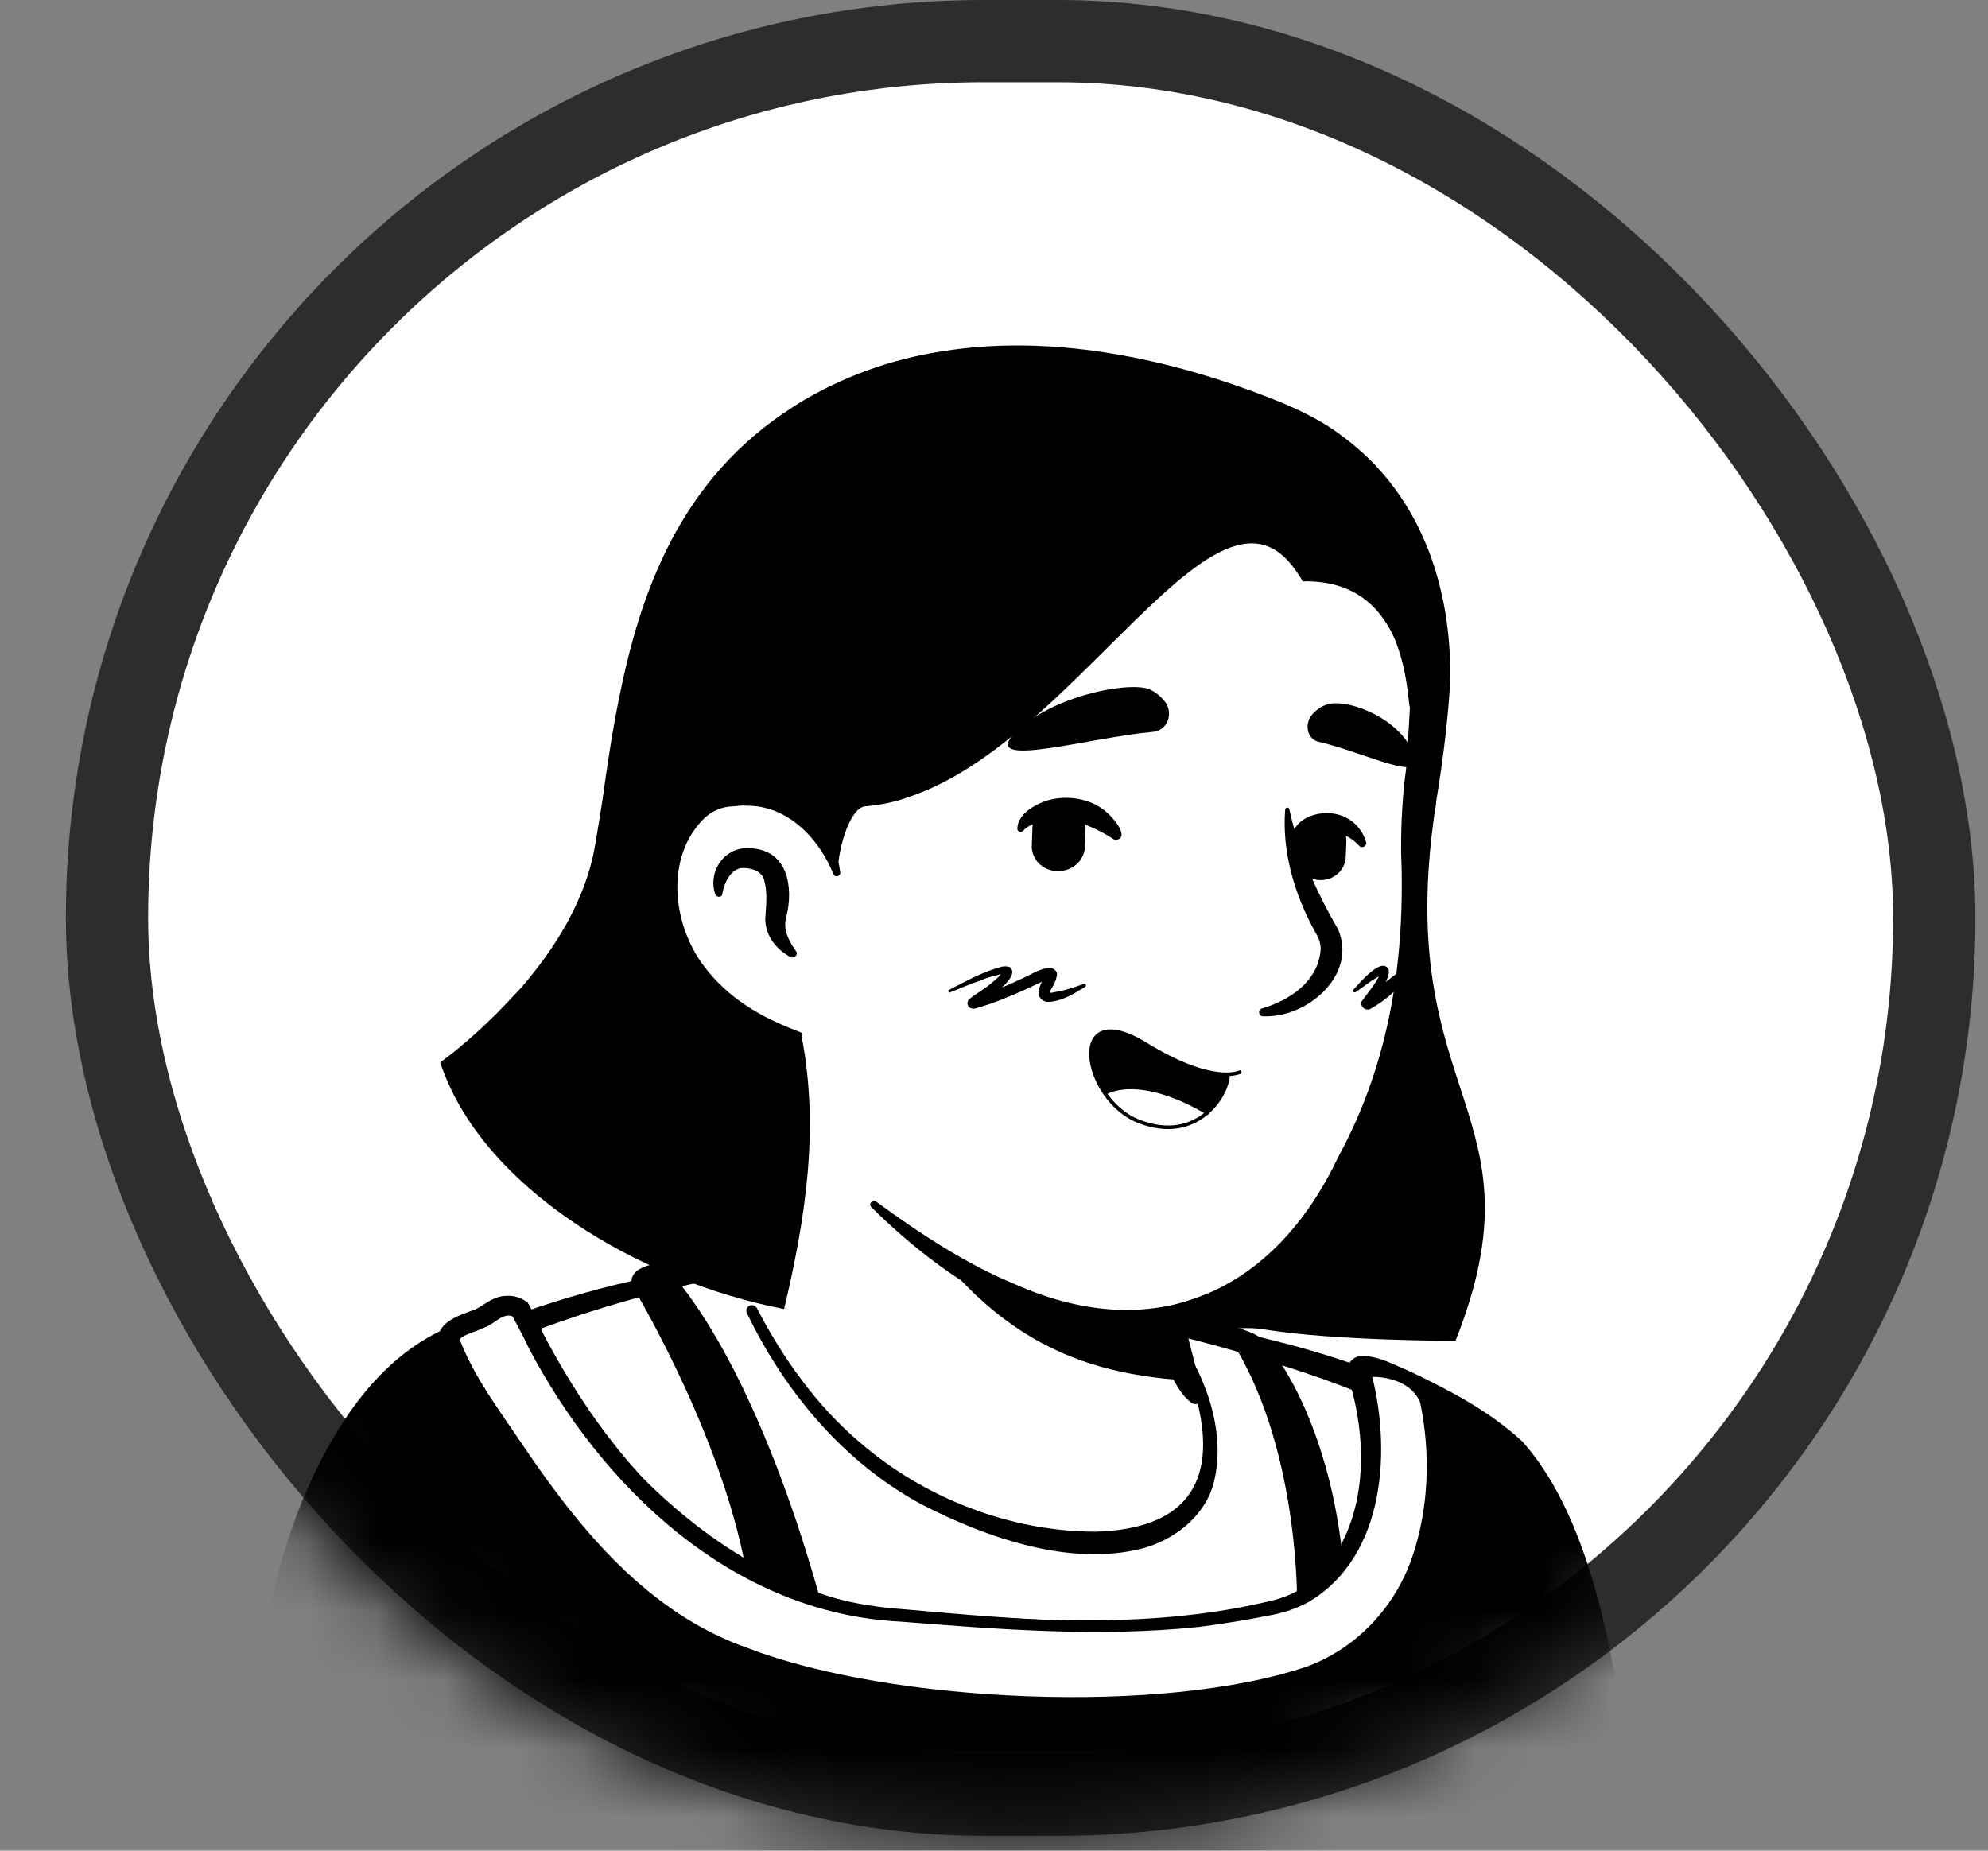 <svg width="29" height="27" viewBox="0 0 29 27" fill="none" xmlns="http://www.w3.org/2000/svg">
<rect x="0" y="0" width="29" height="27" fill="#808080" stroke="none"/>
<rect x="1.561" y="0.6" width="26.655" height="25.583" rx="12.792" fill="white"/>
<rect x="1.561" y="0.6" width="26.655" height="25.583" rx="12.792" stroke="#2D2D2D" stroke-width="1.2"/>
<mask id="mask0_1185_26640" style="mask-type:alpha" maskUnits="userSpaceOnUse" x="0" y="0" width="29" height="27">
<ellipse cx="14.843" cy="13.348" rx="13.882" ry="13.348" fill="#D9D9D9"/>
</mask>
<g mask="url(#mask0_1185_26640)">
<path d="M22.455 24.367C22.391 24.411 22.318 24.455 22.255 24.499C22.182 24.543 22.118 24.586 22.045 24.621C21.982 24.656 21.927 24.691 21.863 24.726C21.854 24.735 21.845 24.735 21.836 24.744C21.627 24.866 21.408 24.98 21.19 25.085C21.126 25.12 21.053 25.155 20.989 25.181C20.989 25.181 20.98 25.19 20.971 25.19C20.898 25.225 20.826 25.26 20.753 25.295C20.607 25.365 20.452 25.427 20.307 25.488C20.234 25.523 20.152 25.549 20.079 25.575C20.006 25.602 19.924 25.637 19.852 25.663C19.779 25.689 19.697 25.724 19.624 25.75C19.624 25.75 19.624 25.75 19.615 25.75C19.542 25.777 19.46 25.803 19.387 25.829C19.223 25.882 19.05 25.934 18.887 25.987C18.832 26.004 18.768 26.022 18.714 26.039C18.541 26.092 18.368 26.136 18.195 26.171C18.131 26.188 18.067 26.197 17.994 26.214C17.831 26.249 17.658 26.284 17.494 26.319C17.457 26.328 17.43 26.328 17.394 26.337C17.339 26.346 17.275 26.354 17.221 26.363C17.139 26.372 17.066 26.389 16.984 26.398C16.948 26.407 16.911 26.407 16.875 26.416C16.829 26.424 16.775 26.433 16.72 26.433C16.575 26.451 16.42 26.468 16.274 26.486C16.229 26.494 16.174 26.494 16.128 26.503H16.119C16.056 26.512 15.992 26.512 15.928 26.521C15.864 26.529 15.801 26.529 15.737 26.529C15.701 26.529 15.655 26.538 15.619 26.538C15.546 26.538 15.482 26.547 15.418 26.547C15.327 26.547 15.245 26.556 15.154 26.556C15.063 26.556 14.982 26.556 14.89 26.556C14.827 26.556 14.763 26.556 14.699 26.556C10.858 26.503 7.408 24.936 4.941 22.451C4.941 22.451 4.941 22.442 4.932 22.442C4.659 22.206 4.895 20.945 5.997 20.149C7.381 19.142 10.694 18.512 10.694 18.512C10.694 18.512 11.977 18.311 16.738 19.265C19.524 19.825 21.645 20.639 22.828 22.845C23.074 23.3 23.32 24 22.455 24.367Z" fill="white"/>
<path d="M16.766 19.168C18.514 19.51 20.38 19.877 21.818 20.989C22.3 21.365 22.619 21.917 22.883 22.451C23.01 22.713 23.138 22.985 23.238 23.273C23.293 23.466 23.375 23.685 23.329 23.912C23.32 23.974 23.265 24.052 23.22 24.096C23.01 24.297 22.783 24.42 22.555 24.578C21.217 25.47 19.679 26.101 18.086 26.433C14.536 27.177 10.694 26.599 7.572 24.805C6.534 24.201 5.578 23.466 4.759 22.599C4.668 22.494 4.668 22.319 4.668 22.206C4.677 21.943 4.75 21.689 4.841 21.453C5.059 20.91 5.342 20.367 5.824 19.991C6.17 19.764 6.543 19.571 6.926 19.413C8.127 18.923 9.392 18.582 10.694 18.442C10.803 18.433 10.822 18.582 10.712 18.599C9.465 18.845 8.227 19.212 7.071 19.711C6.652 19.912 6.206 20.087 5.87 20.402C5.551 20.735 5.323 21.146 5.141 21.567C5.023 21.82 4.941 22.223 4.977 22.424C5.551 23.081 6.225 23.659 6.953 24.157C10.94 26.836 16.993 27.011 21.235 24.779C21.618 24.578 21.991 24.35 22.346 24.114C22.519 24 22.701 23.904 22.837 23.772C22.846 23.764 22.837 23.772 22.837 23.781C22.837 23.79 22.828 23.799 22.828 23.799C22.837 23.694 22.801 23.553 22.756 23.413C22.592 22.906 22.328 22.372 22.046 21.908C21.599 21.216 20.844 20.779 20.079 20.429C19.551 20.192 18.996 20.009 18.432 19.834C17.867 19.659 17.294 19.51 16.72 19.378C16.575 19.343 16.62 19.142 16.766 19.168Z" fill="black"/>
<path d="M9.237 18.783C9.556 19.326 10.767 21.505 10.958 23.431L12.086 23.799C12.086 23.799 11.231 20.157 9.701 18.468C9.701 18.468 9.519 18.389 9.292 18.538C9.219 18.599 9.183 18.696 9.237 18.783Z" fill="black"/>
<path d="M18.922 23.457C18.922 23.457 18.977 21.033 17.884 19.44C17.857 19.396 17.893 19.335 17.948 19.343C18.021 19.361 18.13 19.387 18.303 19.466C18.594 19.597 19.541 20.989 19.623 23.273C19.623 23.265 19.013 23.457 18.922 23.457Z" fill="black"/>
<path d="M22.038 21.181C21.565 20.7 20.136 19.982 19.89 20C19.899 20.017 19.899 20.044 19.908 20.07C20.291 21.392 19.981 23.186 18.588 23.483C17.141 23.79 15.93 23.834 13.026 23.553C10.896 23.352 8.894 21.514 7.874 19.694C7.774 19.51 7.656 19.326 7.528 19.16C7.455 19.107 7.319 19.116 7.219 19.195C6.964 19.396 6.627 19.378 6.627 19.571C6.627 19.571 4.697 20.149 4.024 24.219C3.641 26.521 3.104 29.505 3.086 30.521H23.813C23.668 29.155 23.813 23.072 22.038 21.181Z" fill="black"/>
<path d="M21.864 21.339C21.591 21.076 21.236 20.875 20.899 20.683C20.589 20.508 20.207 20.315 19.888 20.227L20.098 19.947L20.107 20C20.362 21.024 20.307 22.241 19.57 23.081C19.315 23.361 18.942 23.562 18.559 23.623C17.849 23.764 17.112 23.842 16.384 23.842C15.109 23.834 13.853 23.737 12.597 23.571C11.705 23.387 10.876 22.958 10.157 22.424C9.147 21.672 8.373 20.683 7.654 19.676C7.554 19.536 7.436 19.405 7.308 19.291L7.354 19.343C7.372 19.361 7.381 19.352 7.372 19.352C7.372 19.352 7.354 19.352 7.345 19.361C7.335 19.361 7.335 19.361 7.326 19.378C7.181 19.501 6.944 19.562 6.798 19.641C6.807 19.641 6.826 19.588 6.826 19.58L6.662 19.79L6.634 19.799L6.598 19.816C5.351 20.464 4.75 22.004 4.422 23.265C4.104 24.7 3.913 26.179 3.658 27.623C3.512 28.586 3.33 29.575 3.285 30.529L3.048 30.302H23.812L23.584 30.547C23.393 28.122 23.493 23.203 21.864 21.339ZM22.21 21.033C23.966 23.002 23.857 27.947 24.048 30.503C24.058 30.626 23.966 30.739 23.839 30.748C23.83 30.766 3.093 30.739 3.084 30.748C2.957 30.748 2.848 30.652 2.848 30.529C2.866 30.013 2.939 29.514 3.002 29.024C3.212 27.553 3.467 26.092 3.712 24.63C3.867 23.65 4.077 22.643 4.486 21.715C4.896 20.796 5.506 19.834 6.489 19.387C6.507 19.378 6.525 19.37 6.553 19.361L6.389 19.571C6.38 19.265 6.726 19.186 6.944 19.098C7.09 19.02 7.208 18.906 7.39 18.906C7.481 18.897 7.645 18.932 7.718 19.037C7.845 19.282 7.954 19.527 8.064 19.772C8.246 20.166 8.482 20.534 8.755 20.875C9.739 22.074 11.068 23.125 12.652 23.431C13.18 23.518 13.726 23.536 14.254 23.58C15.683 23.676 17.121 23.693 18.514 23.361C18.841 23.291 19.124 23.125 19.333 22.879C19.952 22.127 19.952 21.024 19.679 20.131L19.661 20.061C19.615 19.93 19.724 19.781 19.87 19.781C20.134 19.79 20.334 19.912 20.571 20.009C21.154 20.289 21.727 20.586 22.21 21.033Z" fill="black"/>
<path d="M19.143 24.429C17.65 25.041 12.743 25.181 10.249 23.886C8.674 23.072 7.655 21.278 7.163 20.586C6.799 20.061 6.617 19.571 6.617 19.571C6.617 19.378 6.963 19.396 7.209 19.195C7.309 19.116 7.446 19.107 7.518 19.16C7.646 19.335 7.764 19.51 7.864 19.694C8.884 21.505 10.495 23.326 13.017 23.553C15.92 23.816 17.131 23.79 18.578 23.483C19.971 23.186 20.281 21.392 19.898 20.07C19.889 20.052 19.889 20.026 19.88 20C20.126 19.982 20.599 20.026 20.772 20.446C20.781 20.446 21.482 23.475 19.143 24.429Z" fill="white"/>
<path d="M19.197 24.551C18.596 24.788 17.968 24.875 17.34 24.945C16.712 25.015 16.084 25.041 15.455 25.041C13.881 25.024 12.278 24.884 10.795 24.341C9.102 23.755 8.009 22.276 7.099 20.875C6.826 20.49 6.571 20.096 6.416 19.65C6.371 19.536 6.444 19.378 6.544 19.308C6.68 19.203 6.835 19.203 6.971 19.151C7.063 19.125 7.117 19.072 7.199 19.028C7.345 18.967 7.509 18.915 7.691 18.993C8.737 21.19 10.458 23.291 13.152 23.475C14.937 23.632 16.757 23.807 18.523 23.413C19.233 23.3 19.697 22.687 19.861 22.039C20.043 21.383 19.989 20.674 19.797 20.026C19.779 19.965 19.825 19.904 19.889 19.904C20.28 19.869 20.762 20.035 20.899 20.429C21.054 21.216 21.054 22.022 20.817 22.783C20.58 23.562 19.98 24.245 19.197 24.551ZM19.087 24.306C19.816 24.026 20.353 23.431 20.599 22.722C20.844 22.004 20.872 21.208 20.717 20.464C20.608 20.175 20.225 20.052 19.898 20.096L19.989 19.974C20.298 21.094 20.235 22.704 19.078 23.378C18.915 23.466 18.733 23.527 18.55 23.562C18.195 23.632 17.831 23.693 17.476 23.737C16.029 23.886 14.572 23.772 13.134 23.658C10.667 23.536 8.765 21.672 7.709 19.658C7.636 19.501 7.554 19.352 7.472 19.195L7.49 19.212C7.354 19.133 7.208 19.317 7.081 19.361C6.962 19.422 6.835 19.448 6.735 19.51C6.717 19.527 6.707 19.545 6.707 19.571V19.545C6.917 20.096 7.299 20.595 7.627 21.085C8.455 22.311 9.457 23.545 10.931 24.052C12.989 24.84 16.976 25.033 19.087 24.306Z" fill="black"/>
<path d="M17.62 21.497C17.429 22.398 16.191 22.941 14.106 22.127C11.94 21.287 11.002 19.282 10.766 18.687C12.049 16.376 11.157 14.775 11.157 14.775C14.116 14.53 16.701 17.856 16.701 17.856L17.101 19.501C17.138 19.641 17.21 19.764 17.32 19.851C17.511 20.175 17.738 20.919 17.62 21.497Z" fill="white"/>
<path d="M10.722 18.713C10.895 18.459 11.004 18.162 11.077 17.873C11.213 17.269 11.259 16.657 11.268 16.044V15.816C11.241 15.589 11.159 15.352 11.068 15.142C10.95 14.862 11.377 14.687 11.514 14.967C11.532 15.002 11.532 15.063 11.532 15.098C11.559 16.289 11.614 17.821 10.831 18.81C10.777 18.862 10.667 18.783 10.722 18.713Z" fill="black"/>
<path d="M16.802 17.838C16.938 17.917 16.984 18.022 17.002 18.127C17.056 18.337 17.038 18.564 17.093 18.783C17.138 18.993 17.275 19.195 17.311 19.413C17.357 19.641 17.493 20.122 17.548 20.359C17.566 20.411 17.53 20.473 17.466 20.481C17.43 20.49 17.402 20.481 17.375 20.464C17.257 20.368 17.202 20.271 17.129 20.149C17.011 19.939 16.929 19.746 16.856 19.51C16.793 19.3 16.82 19.072 16.765 18.853C16.72 18.643 16.592 18.442 16.547 18.223C16.519 18.118 16.51 18.004 16.592 17.873C16.647 17.82 16.738 17.803 16.802 17.838Z" fill="black"/>
<path d="M17.456 20.149C15.718 20.061 14.298 19.536 12.914 17.164C14.079 18.153 15.454 18.529 16.901 18.704L17.092 19.51C17.129 19.65 17.347 20.061 17.456 20.149Z" fill="black"/>
<path d="M17.384 19.825C17.693 20.385 17.875 21.085 17.684 21.707C17.538 22.144 17.12 22.468 16.664 22.591C15.608 22.862 14.389 22.433 13.451 21.952C12.295 21.33 11.439 20.289 10.893 19.151C10.857 19.064 10.984 18.994 11.039 19.081C11.23 19.449 11.448 19.808 11.694 20.131C11.94 20.464 12.222 20.77 12.541 21.042C13.469 21.847 14.726 22.346 15.982 22.346C17.274 22.311 17.766 21.654 17.465 20.446C17.42 20.254 17.347 20.052 17.247 19.886C17.192 19.816 17.329 19.737 17.384 19.825Z" fill="black"/>
<path d="M20.904 9.313C21.068 10.048 20.522 10.836 20.522 12.796C20.522 14.801 20.139 16.98 18.564 18.494C17.208 19.799 15.652 19.746 13.822 18.372C13.567 18.179 12.675 17.532 12.447 17.313C12.183 17.059 12.038 16.875 11.91 16.683C11.801 16.508 11.828 15.492 11.674 15.256C11.273 14.617 11.191 15.308 10.672 14.748C9.953 13.995 9.088 12.481 9.516 9.803C10.208 5.462 13.786 4.954 16.434 5.435C19.102 5.926 20.467 7.378 20.904 9.313Z" fill="white"/>
<path d="M11.126 15.527C10.917 15.195 10.653 14.897 10.407 14.591C10.161 14.267 9.961 13.925 9.797 13.558C8.869 11.396 9.005 8.569 10.653 6.748C11.781 5.505 13.566 5.094 15.204 5.182C16.843 5.278 18.545 5.68 19.756 6.818C20.457 7.475 20.903 8.35 21.103 9.26C21.167 9.549 21.121 9.864 21.048 10.136C20.839 10.897 20.639 11.624 20.62 12.411C20.63 13.584 20.593 14.783 20.238 15.912C19.983 16.665 19.683 17.418 19.209 18.074C18.718 18.739 17.981 19.273 17.134 19.431C15.432 19.764 13.839 18.731 12.71 17.61C12.665 17.558 12.728 17.497 12.783 17.532C13.429 18.004 14.094 18.442 14.813 18.739C16.888 19.659 18.609 18.809 19.519 16.884C20.284 15.483 20.502 13.969 20.438 12.403C20.438 12.009 20.457 11.615 20.511 11.221C20.566 10.652 20.766 10.083 20.757 9.523C20.602 8.613 20.165 7.737 19.51 7.063C17.953 5.479 14.968 5.015 12.874 5.733C10.407 6.573 9.742 8.963 9.606 11.247C9.515 12.613 9.934 13.952 11.008 14.888L11.436 15.317C11.581 15.51 11.272 15.737 11.126 15.527Z" fill="black"/>
<path d="M12.2 12.744C12.2 12.744 11.918 11.431 10.589 11.589C9.442 11.729 9.041 14.372 11.645 15.107" fill="white"/>
<path d="M11.527 13.96C11.318 13.847 11.172 13.654 11.163 13.418C11.172 13.243 11.199 13.041 11.154 12.866C11.127 12.7 10.945 12.656 10.808 12.665C10.662 12.691 10.571 12.866 10.544 13.007C10.544 13.015 10.535 13.041 10.535 13.05C10.526 13.094 10.453 13.094 10.435 13.05C10.316 12.709 10.58 12.332 10.963 12.376C11.5 12.411 11.573 12.954 11.473 13.365C11.418 13.54 11.491 13.698 11.591 13.847L11.609 13.873C11.655 13.925 11.582 13.995 11.527 13.96Z" fill="black"/>
<path d="M18.81 11.816C18.947 12.438 19.202 13.015 19.52 13.558C19.802 14.223 19.074 14.853 18.428 14.827C18.355 14.827 18.346 14.731 18.41 14.713C18.819 14.591 19.193 14.328 19.256 13.925C19.284 13.803 19.247 13.698 19.183 13.593C18.883 13.05 18.701 12.429 18.747 11.816C18.747 11.772 18.81 11.772 18.81 11.816Z" fill="black"/>
<path d="M12.158 12.753C11.948 12.236 11.493 11.746 10.883 11.755C10.829 11.746 10.738 11.764 10.683 11.764C10.528 11.772 10.401 11.825 10.282 11.93C9.7 12.49 9.8 13.479 10.273 14.101C10.437 14.319 10.646 14.512 10.883 14.669C11.12 14.827 11.384 14.95 11.666 15.055C11.73 15.072 11.702 15.168 11.639 15.16C11.029 15.037 10.446 14.748 10.046 14.267C9.427 13.549 9.299 12.35 10.037 11.65C10.2 11.51 10.428 11.405 10.656 11.405C10.728 11.405 10.838 11.387 10.911 11.405C11.293 11.422 11.657 11.606 11.894 11.895C12.103 12.14 12.221 12.438 12.258 12.735C12.258 12.788 12.176 12.805 12.158 12.753Z" fill="black"/>
<path d="M17.915 15.667C17.924 15.807 17.814 16.052 17.614 16.227C16.585 15.623 16.121 15.939 16.121 15.939C15.757 15.405 15.839 14.678 16.722 15.23C17.332 15.615 17.714 15.676 17.915 15.667Z" fill="black"/>
<path d="M17.602 16.236C17.384 16.42 17.056 16.534 16.61 16.359C16.401 16.28 16.237 16.122 16.109 15.947C16.119 15.947 16.574 15.632 17.602 16.236Z" fill="white"/>
<path d="M18.086 15.641C18.086 15.641 17.703 15.842 16.72 15.238C15.546 14.512 15.783 16.035 16.611 16.359C17.476 16.7 17.922 15.956 17.913 15.676" stroke="black" stroke-width="0.052" stroke-miterlimit="10" stroke-linecap="round" stroke-linejoin="round"/>
<path d="M16.121 15.947C16.121 15.947 16.585 15.632 17.614 16.236" stroke="black" stroke-width="0.052" stroke-miterlimit="10" stroke-linecap="round" stroke-linejoin="round"/>
<path d="M16.818 10.678C17.018 10.661 17.118 10.433 17.009 10.258C16.945 10.171 16.863 10.092 16.745 10.048C16.399 9.943 15.27 10.18 14.778 10.722C14.342 11.221 15.907 10.757 16.818 10.678Z" fill="black"/>
<path d="M19.221 10.818C19.066 10.775 19.021 10.556 19.148 10.416C19.212 10.346 19.303 10.284 19.403 10.267C19.713 10.214 20.423 10.486 20.623 11.002C20.805 11.448 19.958 10.993 19.221 10.818Z" fill="black"/>
<path d="M15.416 12.709C15.198 12.7 15.034 12.525 15.052 12.315L15.061 12.07C15.07 11.86 15.252 11.703 15.471 11.72C15.689 11.729 15.853 11.904 15.835 12.114L15.826 12.359C15.817 12.56 15.635 12.718 15.416 12.709Z" fill="black"/>
<path d="M19.249 12.84C19.048 12.832 18.894 12.665 18.903 12.473L18.912 12.245C18.921 12.053 19.094 11.904 19.294 11.912C19.494 11.921 19.649 12.088 19.64 12.28L19.631 12.508C19.622 12.7 19.449 12.849 19.249 12.84Z" fill="black"/>
<path d="M16.233 12.236C15.932 12.044 15.604 11.912 15.24 11.982C15.122 12 15.004 12.035 14.931 12.114C14.904 12.149 14.84 12.14 14.84 12.088C14.849 11.912 15.004 11.799 15.149 11.729C15.431 11.589 15.823 11.615 16.078 11.799C16.169 11.851 16.478 12.175 16.314 12.245C16.278 12.263 16.26 12.254 16.233 12.236Z" fill="black"/>
<path d="M18.836 12.28C18.836 11.912 19.309 11.781 19.601 11.912C19.764 11.982 19.883 12.123 19.928 12.289C19.947 12.341 19.865 12.385 19.828 12.341C19.673 12.166 19.409 12.079 19.2 12.184C19.136 12.219 19.127 12.245 19.109 12.28C19.109 12.455 18.845 12.446 18.836 12.28Z" fill="black"/>
<path d="M20.932 11.825C20.941 11.781 20.95 11.737 20.95 11.694C21.041 11.142 21.105 10.634 21.141 10.153C21.214 9.173 21.023 7.405 19.557 6.346C19.43 6.249 19.293 6.162 19.139 6.083C19.011 6.013 18.875 5.952 18.738 5.891C17.546 5.4 15.625 4.814 13.722 5.129C12.994 5.243 12.266 5.497 11.583 5.926C11.574 5.926 11.574 5.934 11.574 5.934C9.917 6.985 9.335 8.648 9.025 10.214C8.925 10.713 8.852 11.212 8.789 11.667C8.752 11.904 8.716 12.131 8.679 12.341C8.543 13.138 8.088 13.847 7.605 14.407C7.578 14.433 7.551 14.468 7.523 14.494C7.132 14.923 6.74 15.265 6.467 15.466C6.449 15.475 6.431 15.492 6.422 15.501C7.023 17.322 9.317 18.687 11.438 19.098C11.747 17.794 11.957 16.473 11.693 15.116C11.62 15.09 11.583 15.063 11.583 15.046C9.071 14.284 9.471 11.694 10.609 11.553C11.019 11.501 11.319 11.597 11.556 11.737C11.874 11.965 12.22 12.534 12.22 12.7C12.239 12.315 12.412 11.781 12.621 11.764C12.839 11.746 13.058 11.702 13.267 11.624C14.314 11.273 15.27 10.328 16.116 9.488C17.282 8.333 18.228 7.352 18.902 8.324C18.938 8.376 18.975 8.429 19.002 8.481C19.803 8.464 20.176 8.91 20.368 9.374C20.368 9.374 20.368 9.374 20.368 9.383C20.522 9.777 20.541 10.179 20.559 10.284C20.559 10.302 20.559 10.311 20.568 10.311C20.55 10.661 20.504 11.256 20.495 12.026C20.495 12.376 20.531 13.076 20.504 13.479C20.495 13.602 20.486 13.724 20.477 13.838C20.468 13.899 20.468 13.96 20.459 14.013C20.45 14.066 20.45 14.127 20.44 14.188C20.431 14.276 20.422 14.363 20.413 14.459C20.404 14.538 20.395 14.617 20.386 14.696V14.704C20.377 14.766 20.368 14.818 20.358 14.871C20.222 15.571 20.013 16.315 19.712 16.761C19.111 17.663 18.638 18.424 17.773 18.809C16.918 19.186 15.944 19.265 15.944 19.265C15.944 19.265 16.217 19.431 16.863 19.466C17.5 19.501 17.974 19.317 18.447 19.396C19.457 19.562 21.232 19.562 21.232 19.562C22.561 16.201 20.313 16.044 20.932 11.825Z" fill="black"/>
<path d="M13.844 14.442C14.098 14.311 14.344 14.171 14.626 14.101C14.654 14.101 14.672 14.092 14.727 14.109C14.918 14.249 14.363 14.6 14.262 14.687C14.29 14.652 14.28 14.591 14.235 14.573C14.226 14.573 14.226 14.565 14.217 14.565C14.199 14.565 14.199 14.565 14.199 14.565C14.426 14.486 14.654 14.398 14.872 14.293C15 14.241 15.173 14.127 15.309 14.118C15.364 14.118 15.428 14.171 15.418 14.223C15.409 14.293 15.391 14.319 15.373 14.363C15.355 14.398 15.318 14.451 15.309 14.486C15.309 14.494 15.3 14.477 15.3 14.477C15.3 14.486 15.355 14.486 15.364 14.477C15.509 14.459 15.664 14.407 15.81 14.354C15.837 14.346 15.855 14.381 15.828 14.398C15.673 14.494 15.509 14.6 15.309 14.617C15.182 14.626 15.118 14.512 15.164 14.407C15.182 14.346 15.227 14.276 15.245 14.223C15.245 14.241 15.264 14.267 15.282 14.276C15.3 14.284 15.309 14.276 15.3 14.284C15.209 14.311 15.027 14.407 14.945 14.442C14.708 14.547 14.481 14.643 14.226 14.713C14.208 14.713 14.208 14.722 14.18 14.713C14.108 14.704 14.089 14.617 14.144 14.573C14.253 14.486 14.381 14.416 14.481 14.328C14.535 14.284 14.599 14.223 14.636 14.171C14.636 14.179 14.645 14.197 14.654 14.206C14.572 14.214 14.408 14.258 14.308 14.302C14.162 14.354 14.007 14.416 13.862 14.477C13.844 14.494 13.816 14.451 13.844 14.442Z" fill="black"/>
<path d="M19.74 14.442C19.822 14.354 20.168 13.934 20.259 14.153C20.259 14.171 20.259 14.188 20.259 14.197C20.223 14.372 20.104 14.521 20.013 14.669C20.032 14.626 19.995 14.565 19.95 14.556C19.931 14.556 19.922 14.556 19.913 14.556C19.904 14.556 19.913 14.556 19.922 14.547C20.104 14.433 20.241 14.293 20.423 14.171C20.459 14.153 20.505 14.127 20.55 14.153C20.596 14.188 20.587 14.241 20.569 14.276C20.55 14.319 20.532 14.354 20.514 14.398C20.505 14.407 20.496 14.416 20.477 14.407C20.468 14.407 20.468 14.398 20.468 14.389C20.468 14.372 20.468 14.258 20.468 14.241C20.459 14.223 20.468 14.232 20.468 14.241C20.468 14.249 20.487 14.267 20.505 14.267C20.514 14.267 20.532 14.267 20.532 14.267C20.377 14.442 20.195 14.608 19.986 14.722C19.922 14.748 19.849 14.696 19.858 14.626C19.858 14.617 19.868 14.6 19.877 14.591C19.94 14.503 20.013 14.416 20.068 14.328C20.095 14.284 20.132 14.223 20.141 14.179C20.141 14.197 20.177 14.223 20.186 14.214C20.041 14.267 19.913 14.381 19.786 14.468C19.749 14.495 19.722 14.459 19.74 14.442Z" fill="black"/>
</g>
</svg>
